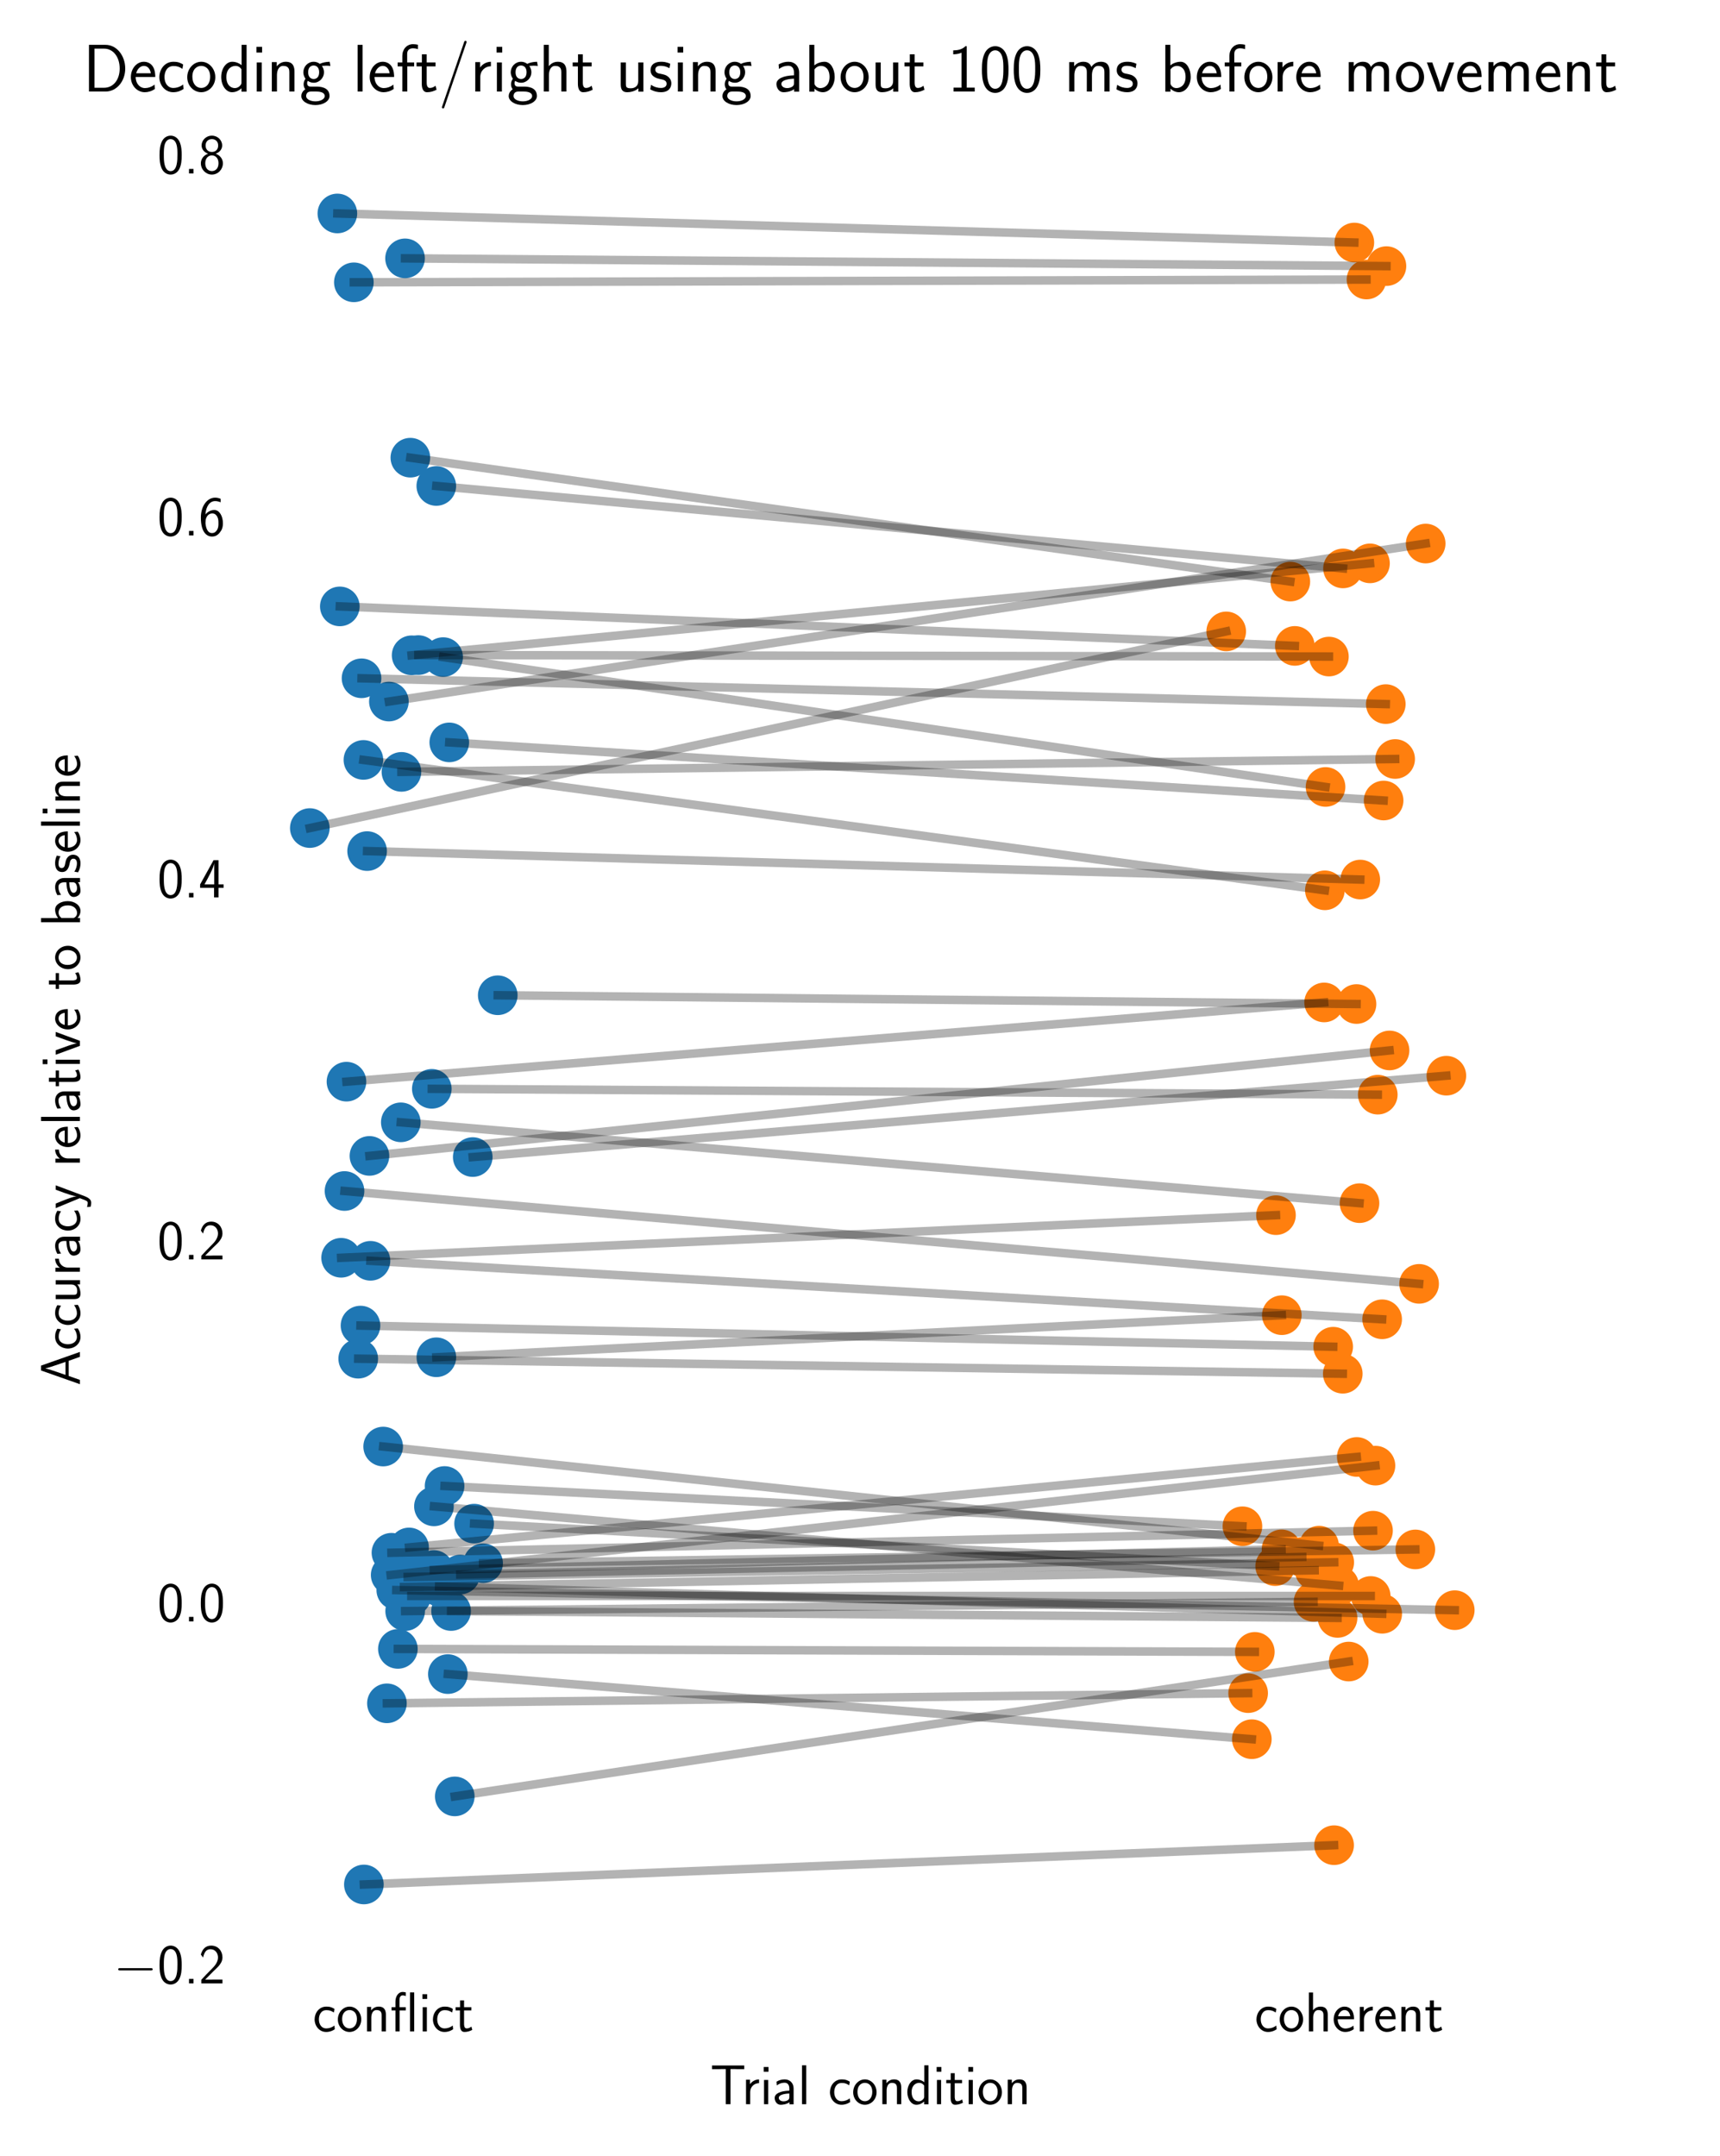<?xml version="1.0" encoding="utf-8" standalone="no"?>
<!DOCTYPE svg PUBLIC "-//W3C//DTD SVG 1.1//EN"
  "http://www.w3.org/Graphics/SVG/1.1/DTD/svg11.dtd">
<!-- Created with matplotlib (https://matplotlib.org/) -->
<svg height="380.738pt" version="1.1" viewBox="0 0 303.819 380.738" width="303.819pt" xmlns="http://www.w3.org/2000/svg" xmlns:xlink="http://www.w3.org/1999/xlink">
 <defs>
  <style type="text/css">
*{stroke-linecap:butt;stroke-linejoin:round;}
  </style>
 </defs>
 <g id="figure_1">
  <g id="patch_1">
   <path d="M 0 380.738 
L 303.819 380.738 
L 303.819 0 
L 0 0 
z
" style="fill:#ffffff;"/>
  </g>
  <g id="axes_1">
   <g id="patch_2">
    <path d="M 44.034 348.326 
L 267.234 348.326 
L 267.234 22.166 
L 44.034 22.166 
z
" style="fill:#ffffff;"/>
   </g>
   <g id="PathCollection_1">
    <defs>
     <path d="M 0 3 
C 0.796 3 1.559 2.684 2.121 2.121 
C 2.684 1.559 3 0.796 3 0 
C 3 -0.796 2.684 -1.559 2.121 -2.121 
C 1.559 -2.684 0.796 -3 0 -3 
C -0.796 -3 -1.559 -2.684 -2.121 -2.121 
C -2.684 -1.559 -3 -0.796 -3 0 
C -3 0.796 -2.684 1.559 -2.121 2.121 
C -1.559 2.684 -0.796 3 0 3 
z
" id="mf25e3e312d" style="stroke:#1f77b4;"/>
    </defs>
    <g clip-path="url(#pfc9d82caba)">
     <use style="fill:#1f77b4;stroke:#1f77b4;" x="61.2" xlink:href="#mf25e3e312d" y="191.021"/>
     <use style="fill:#1f77b4;stroke:#1f77b4;" x="68.694" xlink:href="#mf25e3e312d" y="123.893"/>
     <use style="fill:#1f77b4;stroke:#1f77b4;" x="85.336" xlink:href="#mf25e3e312d" y="276.069"/>
     <use style="fill:#1f77b4;stroke:#1f77b4;" x="54.725" xlink:href="#mf25e3e312d" y="146.237"/>
     <use style="fill:#1f77b4;stroke:#1f77b4;" x="69.144" xlink:href="#mf25e3e312d" y="274.213"/>
     <use style="fill:#1f77b4;stroke:#1f77b4;" x="67.682" xlink:href="#mf25e3e312d" y="255.459"/>
     <use style="fill:#1f77b4;stroke:#1f77b4;" x="77.076" xlink:href="#mf25e3e312d" y="239.693"/>
     <use style="fill:#1f77b4;stroke:#1f77b4;" x="69.999" xlink:href="#mf25e3e312d" y="280.805"/>
     <use style="fill:#1f77b4;stroke:#1f77b4;" x="64.275" xlink:href="#mf25e3e312d" y="332.795"/>
     <use style="fill:#1f77b4;stroke:#1f77b4;" x="59.592" xlink:href="#mf25e3e312d" y="37.697"/>
     <use style="fill:#1f77b4;stroke:#1f77b4;" x="72.485" xlink:href="#mf25e3e312d" y="80.826"/>
     <use style="fill:#1f77b4;stroke:#1f77b4;" x="71.547" xlink:href="#mf25e3e312d" y="45.624"/>
     <use style="fill:#1f77b4;stroke:#1f77b4;" x="60.854" xlink:href="#mf25e3e312d" y="210.331"/>
     <use style="fill:#1f77b4;stroke:#1f77b4;" x="65.44" xlink:href="#mf25e3e312d" y="222.658"/>
     <use style="fill:#1f77b4;stroke:#1f77b4;" x="62.505" xlink:href="#mf25e3e312d" y="49.856"/>
     <use style="fill:#1f77b4;stroke:#1f77b4;" x="71.362" xlink:href="#mf25e3e312d" y="280.263"/>
     <use style="fill:#1f77b4;stroke:#1f77b4;" x="76.628" xlink:href="#mf25e3e312d" y="277.257"/>
     <use style="fill:#1f77b4;stroke:#1f77b4;" x="64.194" xlink:href="#mf25e3e312d" y="134.201"/>
     <use style="fill:#1f77b4;stroke:#1f77b4;" x="87.922" xlink:href="#mf25e3e312d" y="175.762"/>
     <use style="fill:#1f77b4;stroke:#1f77b4;" x="79.682" xlink:href="#mf25e3e312d" y="284.504"/>
     <use style="fill:#1f77b4;stroke:#1f77b4;" x="68.345" xlink:href="#mf25e3e312d" y="300.803"/>
     <use style="fill:#1f77b4;stroke:#1f77b4;" x="83.745" xlink:href="#mf25e3e312d" y="269.073"/>
     <use style="fill:#1f77b4;stroke:#1f77b4;" x="65.259" xlink:href="#mf25e3e312d" y="204.131"/>
     <use style="fill:#1f77b4;stroke:#1f77b4;" x="60.255" xlink:href="#mf25e3e312d" y="222.122"/>
     <use style="fill:#1f77b4;stroke:#1f77b4;" x="81.296" xlink:href="#mf25e3e312d" y="278.061"/>
     <use style="fill:#1f77b4;stroke:#1f77b4;" x="72.014" xlink:href="#mf25e3e312d" y="278.491"/>
     <use style="fill:#1f77b4;stroke:#1f77b4;" x="78.273" xlink:href="#mf25e3e312d" y="116.042"/>
     <use style="fill:#1f77b4;stroke:#1f77b4;" x="72.255" xlink:href="#mf25e3e312d" y="273.275"/>
     <use style="fill:#1f77b4;stroke:#1f77b4;" x="72.659" xlink:href="#mf25e3e312d" y="281.847"/>
     <use style="fill:#1f77b4;stroke:#1f77b4;" x="63.677" xlink:href="#mf25e3e312d" y="234.093"/>
     <use style="fill:#1f77b4;stroke:#1f77b4;" x="70.797" xlink:href="#mf25e3e312d" y="198.2"/>
     <use style="fill:#1f77b4;stroke:#1f77b4;" x="71.567" xlink:href="#mf25e3e312d" y="284.517"/>
     <use style="fill:#1f77b4;stroke:#1f77b4;" x="69.008" xlink:href="#mf25e3e312d" y="278.138"/>
     <use style="fill:#1f77b4;stroke:#1f77b4;" x="70.91" xlink:href="#mf25e3e312d" y="136.311"/>
     <use style="fill:#1f77b4;stroke:#1f77b4;" x="79.36" xlink:href="#mf25e3e312d" y="131.105"/>
     <use style="fill:#1f77b4;stroke:#1f77b4;" x="63.276" xlink:href="#mf25e3e312d" y="239.945"/>
     <use style="fill:#1f77b4;stroke:#1f77b4;" x="64.847" xlink:href="#mf25e3e312d" y="150.301"/>
     <use style="fill:#1f77b4;stroke:#1f77b4;" x="70.282" xlink:href="#mf25e3e312d" y="291.196"/>
     <use style="fill:#1f77b4;stroke:#1f77b4;" x="76.276" xlink:href="#mf25e3e312d" y="192.285"/>
     <use style="fill:#1f77b4;stroke:#1f77b4;" x="83.506" xlink:href="#mf25e3e312d" y="204.336"/>
     <use style="fill:#1f77b4;stroke:#1f77b4;" x="77.564" xlink:href="#mf25e3e312d" y="280.19"/>
     <use style="fill:#1f77b4;stroke:#1f77b4;" x="72.709" xlink:href="#mf25e3e312d" y="115.722"/>
     <use style="fill:#1f77b4;stroke:#1f77b4;" x="60.026" xlink:href="#mf25e3e312d" y="107.09"/>
     <use style="fill:#1f77b4;stroke:#1f77b4;" x="79.109" xlink:href="#mf25e3e312d" y="295.642"/>
     <use style="fill:#1f77b4;stroke:#1f77b4;" x="73.899" xlink:href="#mf25e3e312d" y="115.685"/>
     <use style="fill:#1f77b4;stroke:#1f77b4;" x="77.068" xlink:href="#mf25e3e312d" y="85.822"/>
     <use style="fill:#1f77b4;stroke:#1f77b4;" x="80.331" xlink:href="#mf25e3e312d" y="317.242"/>
     <use style="fill:#1f77b4;stroke:#1f77b4;" x="78.53" xlink:href="#mf25e3e312d" y="262.427"/>
     <use style="fill:#1f77b4;stroke:#1f77b4;" x="76.652" xlink:href="#mf25e3e312d" y="266.022"/>
     <use style="fill:#1f77b4;stroke:#1f77b4;" x="63.862" xlink:href="#mf25e3e312d" y="119.786"/>
    </g>
   </g>
   <g id="PathCollection_2">
    <defs>
     <path d="M 0 3 
C 0.796 3 1.559 2.684 2.121 2.121 
C 2.684 1.559 3 0.796 3 0 
C 3 -0.796 2.684 -1.559 2.121 -2.121 
C 1.559 -2.684 0.796 -3 0 -3 
C -0.796 -3 -1.559 -2.684 -2.121 -2.121 
C -2.684 -1.559 -3 -0.796 -3 0 
C -3 0.796 -2.684 1.559 -2.121 2.121 
C -1.559 2.684 -0.796 3 0 3 
z
" id="m500f309107" style="stroke:#ff7f0e;"/>
    </defs>
    <g clip-path="url(#pfc9d82caba)">
     <use style="fill:#ff7f0e;stroke:#ff7f0e;" x="233.893" xlink:href="#m500f309107" y="177.03"/>
     <use style="fill:#ff7f0e;stroke:#ff7f0e;" x="251.831" xlink:href="#m500f309107" y="95.991"/>
     <use style="fill:#ff7f0e;stroke:#ff7f0e;" x="250.004" xlink:href="#m500f309107" y="273.626"/>
     <use style="fill:#ff7f0e;stroke:#ff7f0e;" x="216.597" xlink:href="#m500f309107" y="111.504"/>
     <use style="fill:#ff7f0e;stroke:#ff7f0e;" x="242.529" xlink:href="#m500f309107" y="270.316"/>
     <use style="fill:#ff7f0e;stroke:#ff7f0e;" x="233.001" xlink:href="#m500f309107" y="272.957"/>
     <use style="fill:#ff7f0e;stroke:#ff7f0e;" x="226.419" xlink:href="#m500f309107" y="232.261"/>
     <use style="fill:#ff7f0e;stroke:#ff7f0e;" x="256.967" xlink:href="#m500f309107" y="284.355"/>
     <use style="fill:#ff7f0e;stroke:#ff7f0e;" x="235.652" xlink:href="#m500f309107" y="325.859"/>
     <use style="fill:#ff7f0e;stroke:#ff7f0e;" x="239.23" xlink:href="#m500f309107" y="42.832"/>
     <use style="fill:#ff7f0e;stroke:#ff7f0e;" x="227.922" xlink:href="#m500f309107" y="102.707"/>
     <use style="fill:#ff7f0e;stroke:#ff7f0e;" x="244.9" xlink:href="#m500f309107" y="46.996"/>
     <use style="fill:#ff7f0e;stroke:#ff7f0e;" x="250.669" xlink:href="#m500f309107" y="226.725"/>
     <use style="fill:#ff7f0e;stroke:#ff7f0e;" x="244.141" xlink:href="#m500f309107" y="232.983"/>
     <use style="fill:#ff7f0e;stroke:#ff7f0e;" x="241.373" xlink:href="#m500f309107" y="49.365"/>
     <use style="fill:#ff7f0e;stroke:#ff7f0e;" x="232.214" xlink:href="#m500f309107" y="277.312"/>
     <use style="fill:#ff7f0e;stroke:#ff7f0e;" x="226.369" xlink:href="#m500f309107" y="273.611"/>
     <use style="fill:#ff7f0e;stroke:#ff7f0e;" x="234.024" xlink:href="#m500f309107" y="157.227"/>
     <use style="fill:#ff7f0e;stroke:#ff7f0e;" x="239.613" xlink:href="#m500f309107" y="177.31"/>
     <use style="fill:#ff7f0e;stroke:#ff7f0e;" x="236.264" xlink:href="#m500f309107" y="285.722"/>
     <use style="fill:#ff7f0e;stroke:#ff7f0e;" x="220.47" xlink:href="#m500f309107" y="299.005"/>
     <use style="fill:#ff7f0e;stroke:#ff7f0e;" x="225.248" xlink:href="#m500f309107" y="276.578"/>
     <use style="fill:#ff7f0e;stroke:#ff7f0e;" x="245.45" xlink:href="#m500f309107" y="185.509"/>
     <use style="fill:#ff7f0e;stroke:#ff7f0e;" x="225.387" xlink:href="#m500f309107" y="214.597"/>
     <use style="fill:#ff7f0e;stroke:#ff7f0e;" x="230.027" xlink:href="#m500f309107" y="274.96"/>
     <use style="fill:#ff7f0e;stroke:#ff7f0e;" x="235.677" xlink:href="#m500f309107" y="275.9"/>
     <use style="fill:#ff7f0e;stroke:#ff7f0e;" x="234.142" xlink:href="#m500f309107" y="138.975"/>
     <use style="fill:#ff7f0e;stroke:#ff7f0e;" x="239.659" xlink:href="#m500f309107" y="257.297"/>
     <use style="fill:#ff7f0e;stroke:#ff7f0e;" x="242.119" xlink:href="#m500f309107" y="281.848"/>
     <use style="fill:#ff7f0e;stroke:#ff7f0e;" x="235.495" xlink:href="#m500f309107" y="237.829"/>
     <use style="fill:#ff7f0e;stroke:#ff7f0e;" x="240.143" xlink:href="#m500f309107" y="212.477"/>
     <use style="fill:#ff7f0e;stroke:#ff7f0e;" x="232.024" xlink:href="#m500f309107" y="282.878"/>
     <use style="fill:#ff7f0e;stroke:#ff7f0e;" x="242.96" xlink:href="#m500f309107" y="258.829"/>
     <use style="fill:#ff7f0e;stroke:#ff7f0e;" x="246.438" xlink:href="#m500f309107" y="134.038"/>
     <use style="fill:#ff7f0e;stroke:#ff7f0e;" x="244.401" xlink:href="#m500f309107" y="141.372"/>
     <use style="fill:#ff7f0e;stroke:#ff7f0e;" x="237.187" xlink:href="#m500f309107" y="242.6"/>
     <use style="fill:#ff7f0e;stroke:#ff7f0e;" x="240.279" xlink:href="#m500f309107" y="155.328"/>
     <use style="fill:#ff7f0e;stroke:#ff7f0e;" x="221.651" xlink:href="#m500f309107" y="291.717"/>
     <use style="fill:#ff7f0e;stroke:#ff7f0e;" x="243.369" xlink:href="#m500f309107" y="193.316"/>
     <use style="fill:#ff7f0e;stroke:#ff7f0e;" x="255.484" xlink:href="#m500f309107" y="189.966"/>
     <use style="fill:#ff7f0e;stroke:#ff7f0e;" x="244.153" xlink:href="#m500f309107" y="284.99"/>
     <use style="fill:#ff7f0e;stroke:#ff7f0e;" x="241.996" xlink:href="#m500f309107" y="99.488"/>
     <use style="fill:#ff7f0e;stroke:#ff7f0e;" x="228.717" xlink:href="#m500f309107" y="114.065"/>
     <use style="fill:#ff7f0e;stroke:#ff7f0e;" x="221.122" xlink:href="#m500f309107" y="307.141"/>
     <use style="fill:#ff7f0e;stroke:#ff7f0e;" x="234.738" xlink:href="#m500f309107" y="115.947"/>
     <use style="fill:#ff7f0e;stroke:#ff7f0e;" x="237.227" xlink:href="#m500f309107" y="100.381"/>
     <use style="fill:#ff7f0e;stroke:#ff7f0e;" x="238.236" xlink:href="#m500f309107" y="293.427"/>
     <use style="fill:#ff7f0e;stroke:#ff7f0e;" x="219.462" xlink:href="#m500f309107" y="269.536"/>
     <use style="fill:#ff7f0e;stroke:#ff7f0e;" x="236.537" xlink:href="#m500f309107" y="280.016"/>
     <use style="fill:#ff7f0e;stroke:#ff7f0e;" x="244.785" xlink:href="#m500f309107" y="124.344"/>
    </g>
   </g>
   <g id="matplotlib.axis_1">
    <g id="xtick_1">
     <g id="line2d_1"/>
     <g id="text_1">
      <!-- conflict -->
      <defs>
       <path d="M 38.5 39.688 
C 38.5 40.391 33.906 42.391 32.703 42.797 
C 29.406 44 25.203 44 24.094 44 
C 11.094 44 3.297 32.688 3.297 21.297 
C 3.297 9.297 12 -1 23.703 -1 
C 30.406 -1 35.203 1.188 39.094 3.797 
L 38.5 10.391 
C 34.203 7.094 29.203 5.297 23.797 5.297 
C 16 5.297 10.906 12.094 10.906 21.391 
C 10.906 28.594 14.203 37.688 24.203 37.688 
C 29.703 37.688 32.797 36.594 37.406 33.484 
z
" id="CMSS17-99"/>
       <path d="M 44.203 21.188 
C 44.203 33.984 34.703 44 23.5 44 
C 12 44 2.703 33.688 2.703 21.188 
C 2.703 8.5 12.297 -1 23.406 -1 
C 34.797 -1 44.203 8.797 44.203 21.188 
z
M 23.5 5.297 
C 16.406 5.297 10.297 11.094 10.297 21.984 
C 10.297 33.594 17.406 37.891 23.406 37.891 
C 29.906 37.891 36.594 33.188 36.594 21.984 
C 36.594 10.688 30.094 5.297 23.5 5.297 
z
" id="CMSS17-111"/>
       <path d="M 40.906 29.344 
C 40.906 35.672 39.406 44 28.094 44 
C 21.703 44 17.5 40.688 14.703 37.281 
L 14.703 43.484 
L 7.406 43.484 
L 7.406 0 
L 15 0 
L 15 24.312 
C 15 30.656 17.406 37.891 24.203 37.891 
C 33 37.891 33.297 31.953 33.297 28.531 
L 33.297 0 
L 40.906 0 
z
" id="CMSS17-110"/>
       <path d="M 16.797 37.188 
L 27.703 37.188 
L 27.703 43 
L 16.594 43 
L 16.594 55.969 
C 16.594 61.219 19 63.891 22.203 63.891 
C 24.906 63.891 27.406 62.797 27.703 62.609 
L 27.703 69.188 
C 26.906 69.391 24.594 70 22.203 70 
C 14.703 70 9.406 62.406 9.406 52.797 
L 9.406 43 
L 2.5 43 
L 2.5 37.188 
L 9.406 37.188 
L 9.406 0 
L 16.797 0 
z
M 42.703 69.188 
L 35.297 69.188 
L 35.297 0 
L 42.703 0 
z
" id="CMSS17-13"/>
       <path d="M 15.297 66 
L 6.906 66 
L 6.906 57.594 
L 15.297 57.594 
z
M 14.797 43 
L 7.406 43 
L 7.406 0 
L 14.797 0 
z
" id="CMSS17-105"/>
       <path d="M 16.703 37.188 
L 29.703 37.188 
L 29.703 43 
L 16.703 43 
L 16.703 55 
L 9.594 55 
L 9.594 43 
L 1.703 43 
L 1.703 37.188 
L 9.406 37.188 
L 9.406 11.734 
C 9.406 6 10.703 -1 17.297 -1 
C 22.297 -1 26.906 0.391 31.297 2.688 
L 29.703 8.609 
C 27.297 6.5 24.406 5.297 21.297 5.297 
C 16.906 5.297 16.703 10.922 16.703 13.438 
z
" id="CMSS17-116"/>
      </defs>
      <g transform="translate(55.244 358.745)scale(0.1 -0.1)">
       <use transform="scale(0.996)" xlink:href="#CMSS17-99"/>
       <use transform="translate(41.639 0)scale(0.996)" xlink:href="#CMSS17-111"/>
       <use transform="translate(88.482 0)scale(0.996)" xlink:href="#CMSS17-110"/>
       <use transform="translate(136.687 0)scale(0.996)" xlink:href="#CMSS17-13"/>
       <use transform="translate(186.814 0)scale(0.996)" xlink:href="#CMSS17-105"/>
       <use transform="translate(208.995 0)scale(0.996)" xlink:href="#CMSS17-99"/>
       <use transform="translate(250.634 0)scale(0.996)" xlink:href="#CMSS17-116"/>
      </g>
     </g>
    </g>
    <g id="xtick_2">
     <g id="line2d_2"/>
     <g id="text_2">
      <!-- coherent -->
      <defs>
       <path d="M 40.906 29.344 
C 40.906 35.672 39.406 44 28.094 44 
C 21.797 44 17.703 40.891 14.797 37.484 
L 14.797 69 
L 7.406 69 
L 7.406 0 
L 15 0 
L 15 24.312 
C 15 30.656 17.406 37.891 24.203 37.891 
C 33 37.891 33.297 31.953 33.297 28.531 
L 33.297 0 
L 40.906 0 
z
" id="CMSS17-104"/>
       <path d="M 39.094 21.484 
C 39.094 24.797 38.906 31.266 35.703 36.672 
C 32.203 42.391 26.5 44 22.203 44 
C 11.797 44 3 34.125 3 21.297 
C 3 9.047 12.094 -1 23.594 -1 
C 28.094 -1 33.594 0.297 38.594 3.891 
C 38.594 4.297 38.406 6.469 38.297 6.578 
C 38.297 6.766 38 9.828 38 10.234 
C 33.203 6.375 27.703 5.094 23.703 5.094 
C 17.297 5.094 10.406 10.422 10.094 21.484 
z
M 10.906 27 
C 12.203 32.594 16.594 37.891 22.203 37.891 
C 23.703 37.891 30.703 37.688 32.5 27 
z
" id="CMSS17-101"/>
       <path d="M 14.906 21.391 
C 14.906 30.844 21.797 37.172 30.594 37.375 
L 30.594 44 
C 24.203 43.891 18.203 40.688 14.594 35.469 
L 14.594 43.484 
L 7.5 43.484 
L 7.5 0 
L 14.906 0 
z
" id="CMSS17-114"/>
      </defs>
      <g transform="translate(221.612 358.745)scale(0.1 -0.1)">
       <use transform="scale(0.996)" xlink:href="#CMSS17-99"/>
       <use transform="translate(41.639 0)scale(0.996)" xlink:href="#CMSS17-111"/>
       <use transform="translate(88.482 0)scale(0.996)" xlink:href="#CMSS17-104"/>
       <use transform="translate(136.687 0)scale(0.996)" xlink:href="#CMSS17-101"/>
       <use transform="translate(178.326 0)scale(0.996)" xlink:href="#CMSS17-114"/>
       <use transform="translate(210.236 0)scale(0.996)" xlink:href="#CMSS17-101"/>
       <use transform="translate(251.875 0)scale(0.996)" xlink:href="#CMSS17-110"/>
       <use transform="translate(300.08 0)scale(0.996)" xlink:href="#CMSS17-116"/>
      </g>
     </g>
    </g>
    <g id="text_3">
     <!-- Trial condition -->
     <defs>
      <path d="M 36.203 62.297 
L 44.5 62.297 
C 45.703 62.297 46.906 62.188 48.094 62.188 
L 60.594 62.188 
L 60.594 68.688 
L 3.406 68.688 
L 3.406 62.188 
L 15.906 62.188 
C 17.094 62.188 18.297 62.297 19.5 62.297 
L 27.797 62.297 
L 27.797 0 
L 36.203 0 
z
" id="CMSS17-84"/>
      <path d="M 37.594 27.953 
C 37.594 37.484 30.906 44 21.906 44 
C 17.5 44 12.703 43.188 7.203 39.984 
L 7.797 33.328 
C 10.297 35.156 14.594 38.094 21.797 38.094 
C 26.906 38.094 30 34.141 30 27.844 
L 30 24 
C 14 23.5 4 18.891 4 11.109 
C 4 7.062 6.5 -1 14.797 -1 
C 16.297 -1 24.406 -0.812 30.203 3.5 
L 30.203 -0.203 
L 37.594 -0.203 
z
M 30 12.875 
C 30 11.109 30 8.734 27 6.969 
C 24.406 5.297 21.094 5.094 19.703 5.094 
C 14.703 5.094 11.297 7.859 11.297 11.297 
C 11.297 18.203 26.906 18.891 30 19 
z
" id="CMSS17-97"/>
      <path d="M 14.797 69 
L 7.406 69 
L 7.406 0 
L 14.797 0 
z
" id="CMSS17-108"/>
      <path d="M 40.797 69 
L 33.406 69 
L 33.406 38.984 
C 30.297 41.594 25.203 44 19.594 44 
C 10.5 44 3.297 34.047 3.297 21.484 
C 3.297 8.938 10.406 -1 19.297 -1 
C 26.203 -1 30.797 2.688 33.203 4.797 
L 33.203 -0.203 
L 40.797 -0.203 
z
M 33.203 13.297 
C 33.203 11.875 33.203 10.359 30.094 7.625 
C 28.094 5.906 25.703 5.094 23.406 5.094 
C 18 5.094 10.906 9.141 10.906 21.391 
C 10.906 34.141 18.906 37.891 24.406 37.891 
C 28.094 37.891 31.094 36.062 33.203 33.031 
z
" id="CMSS17-100"/>
     </defs>
     <g transform="translate(125.428 371.601)scale(0.1 -0.1)">
      <use transform="scale(0.996)" xlink:href="#CMSS17-84"/>
      <use transform="translate(56.012 0)scale(0.996)" xlink:href="#CMSS17-114"/>
      <use transform="translate(87.922 0)scale(0.996)" xlink:href="#CMSS17-105"/>
      <use transform="translate(110.103 0)scale(0.996)" xlink:href="#CMSS17-97"/>
      <use transform="translate(155.025 0)scale(0.996)" xlink:href="#CMSS17-108"/>
      <use transform="translate(208.434 0)scale(0.996)" xlink:href="#CMSS17-99"/>
      <use transform="translate(250.073 0)scale(0.996)" xlink:href="#CMSS17-111"/>
      <use transform="translate(296.917 0)scale(0.996)" xlink:href="#CMSS17-110"/>
      <use transform="translate(345.122 0)scale(0.996)" xlink:href="#CMSS17-100"/>
      <use transform="translate(393.327 0)scale(0.996)" xlink:href="#CMSS17-105"/>
      <use transform="translate(415.508 0)scale(0.996)" xlink:href="#CMSS17-116"/>
      <use transform="translate(449.339 0)scale(0.996)" xlink:href="#CMSS17-105"/>
      <use transform="translate(471.52 0)scale(0.996)" xlink:href="#CMSS17-111"/>
      <use transform="translate(518.363 0)scale(0.996)" xlink:href="#CMSS17-110"/>
     </g>
    </g>
   </g>
   <g id="matplotlib.axis_2">
    <g id="ytick_1">
     <g id="line2d_3"/>
     <g id="text_4">
      <!-- $-0.2$ -->
      <defs>
       <path d="M 65.906 23 
C 67.594 23 69.406 23 69.406 25 
C 69.406 27 67.594 27 65.906 27 
L 11.797 27 
C 10.094 27 8.297 27 8.297 25 
C 8.297 23 10.094 23 11.797 23 
z
" id="CMSY10-0"/>
       <path d="M 43.094 32.391 
C 43.094 38.109 43 48.75 38.906 56.984 
C 34.797 64.891 28.203 67 23.5 67 
C 16.703 67 10.906 62.984 7.906 56.578 
C 4.703 49.859 3.797 42.938 3.797 32.391 
C 3.797 25.172 4.094 16.344 7.703 8.609 
C 11.797 0.094 18.703 -2 23.406 -2 
C 29.594 -2 35.594 1.297 39 8.203 
C 42.5 15.438 43.094 23.359 43.094 32.391 
z
M 23.406 4.094 
C 15.797 4.094 13.5 12.828 12.797 15.734 
C 11.594 20.75 11.406 25.562 11.406 33.5 
C 11.406 39.719 11.406 46.75 13.297 52.266 
C 15.594 58.688 19.594 60.891 23.406 60.891 
C 30.797 60.891 33.203 53.469 34 50.859 
C 35.5 45.547 35.5 39.312 35.5 33.5 
C 35.5 24.156 35.5 4.094 23.406 4.094 
z
" id="CMSS17-48"/>
       <path d="M 17 8 
L 9 8 
L 9 0 
L 17 0 
z
" id="CMSS17-46"/>
       <path d="M 25.797 21.141 
C 28.594 24.031 32.797 27.516 35.703 31 
C 38.5 34.391 42.203 39.172 42.203 46.141 
C 42.203 57.109 34.797 67 22.203 67 
C 12.297 67 6.594 60.797 3.906 51.125 
L 7.797 45.75 
C 10 54.812 13.094 60.594 20.906 60.594 
C 29.5 60.594 34.297 53.609 34.297 45.938 
C 34.297 36.781 27.297 29.703 22 24.422 
C 16.094 18.547 10.297 12.578 4.703 6.391 
L 4.703 0 
L 42.203 0 
L 42.203 6.797 
L 25.203 6.797 
C 24 6.797 22.797 6.688 21.594 6.688 
L 11.594 6.688 
L 11.594 6.797 
z
" id="CMSS17-50"/>
      </defs>
      <g transform="translate(20.056 350.264)scale(0.1 -0.1)">
       <use transform="scale(0.996)" xlink:href="#CMSY10-0"/>
       <use transform="translate(77.487 0)scale(0.996)" xlink:href="#CMSS17-48"/>
       <use transform="translate(124.331 0)scale(0.996)" xlink:href="#CMSS17-46"/>
       <use transform="translate(150.355 0)scale(0.996)" xlink:href="#CMSS17-50"/>
      </g>
     </g>
    </g>
    <g id="ytick_2">
     <g id="line2d_4"/>
     <g id="text_5">
      <!-- $0.0$ -->
      <g transform="translate(27.804 286.337)scale(0.1 -0.1)">
       <use transform="scale(0.996)" xlink:href="#CMSS17-48"/>
       <use transform="translate(46.844 0)scale(0.996)" xlink:href="#CMSS17-46"/>
       <use transform="translate(72.868 0)scale(0.996)" xlink:href="#CMSS17-48"/>
      </g>
     </g>
    </g>
    <g id="ytick_3">
     <g id="line2d_5"/>
     <g id="text_6">
      <!-- $0.2$ -->
      <g transform="translate(27.804 222.411)scale(0.1 -0.1)">
       <use transform="scale(0.996)" xlink:href="#CMSS17-48"/>
       <use transform="translate(46.844 0)scale(0.996)" xlink:href="#CMSS17-46"/>
       <use transform="translate(72.868 0)scale(0.996)" xlink:href="#CMSS17-50"/>
      </g>
     </g>
    </g>
    <g id="ytick_4">
     <g id="line2d_6"/>
     <g id="text_7">
      <!-- $0.4$ -->
      <defs>
       <path d="M 35.203 17 
L 44.297 17 
L 44.297 23.094 
L 35.203 23.094 
L 35.203 66 
L 26.406 66 
L 2.594 23.094 
L 2.594 17 
L 27.297 17 
L 27.297 0 
L 35.203 0 
z
M 10.297 23.094 
C 16.094 33.422 27.594 54.281 27.594 61.359 
L 27.594 23.094 
z
" id="CMSS17-52"/>
      </defs>
      <g transform="translate(27.804 158.484)scale(0.1 -0.1)">
       <use transform="scale(0.996)" xlink:href="#CMSS17-48"/>
       <use transform="translate(46.844 0)scale(0.996)" xlink:href="#CMSS17-46"/>
       <use transform="translate(72.868 0)scale(0.996)" xlink:href="#CMSS17-52"/>
      </g>
     </g>
    </g>
    <g id="ytick_5">
     <g id="line2d_7"/>
     <g id="text_8">
      <!-- $0.6$ -->
      <defs>
       <path d="M 39 64.984 
C 34.797 66.688 31.797 67 29 67 
C 16 67 3.906 53.25 3.906 31.609 
C 3.906 4.188 15.406 -2 23.594 -2 
C 28.094 -2 32.594 -0.609 36.906 4.391 
C 41.297 9.672 43 14.062 43 21.75 
C 43 34.109 36.906 45.094 27.797 45.094 
C 21.203 45.094 15.5 41.594 12 37.203 
C 13 51.406 19.594 60.891 29.094 60.891 
C 31.703 60.891 35.094 60.484 39 58.75 
z
M 12.094 21.438 
C 12.094 22.234 12.094 22.734 12.203 24.234 
C 12.203 32.016 16.703 39 24 39 
C 28.703 39 31.094 36.5 32.906 33.406 
C 35 29.516 35.094 25.828 35.094 21.75 
C 35.094 17.859 35.094 13.969 32.797 9.969 
C 30.906 6.891 28.406 4.188 23.594 4.188 
C 14.094 4.188 12.5 17.453 12.094 21.438 
z
" id="CMSS17-54"/>
      </defs>
      <g transform="translate(27.804 94.557)scale(0.1 -0.1)">
       <use transform="scale(0.996)" xlink:href="#CMSS17-48"/>
       <use transform="translate(46.844 0)scale(0.996)" xlink:href="#CMSS17-46"/>
       <use transform="translate(72.868 0)scale(0.996)" xlink:href="#CMSS17-54"/>
      </g>
     </g>
    </g>
    <g id="ytick_6">
     <g id="line2d_8"/>
     <g id="text_9">
      <!-- $0.8$ -->
      <defs>
       <path d="M 30.203 35.094 
C 37.797 37.594 41.703 43.641 41.703 49.594 
C 41.703 58.969 33.703 67 23.5 67 
C 12.906 67 5.203 58.672 5.203 49.594 
C 5.203 43.734 9 37.688 16.703 35.094 
C 6.906 31.297 3.906 23.688 3.906 18 
C 3.906 7 12.797 -2 23.406 -2 
C 34.406 -2 43 7.188 43 18 
C 43 24.594 39.094 31.594 30.203 35.094 
z
M 23.5 38.094 
C 16.797 38.094 12.297 42.625 12.297 49.484 
C 12.297 56.453 16.797 60.891 23.5 60.891 
C 29.703 60.891 34.594 56.859 34.594 49.484 
C 34.594 42.234 29.797 38.094 23.5 38.094 
z
M 23.5 4.188 
C 17.797 4.188 11.703 8.094 11.703 18.094 
C 11.703 28.391 18.5 32 23.406 32 
C 28.797 32 35.203 28.188 35.203 18.094 
C 35.203 7.688 28.594 4.188 23.5 4.188 
z
" id="CMSS17-56"/>
      </defs>
      <g transform="translate(27.804 30.631)scale(0.1 -0.1)">
       <use transform="scale(0.996)" xlink:href="#CMSS17-48"/>
       <use transform="translate(46.844 0)scale(0.996)" xlink:href="#CMSS17-46"/>
       <use transform="translate(72.868 0)scale(0.996)" xlink:href="#CMSS17-56"/>
      </g>
     </g>
    </g>
    <g id="text_10">
     <!-- Accuracy relative to baseline -->
     <defs>
      <path d="M 35.5 69 
L 26.906 69 
L 2.594 0 
L 10.203 0 
L 17.203 20 
L 44 20 
L 51.094 0 
L 59.797 0 
z
M 42.094 25.594 
L 19.094 25.594 
C 23.906 39.531 29.906 56.844 30.594 61.312 
L 30.703 61.312 
C 31.406 57.234 33.406 51.266 35.094 46.188 
z
" id="CMSS17-65"/>
      <path d="M 40.906 43 
L 33.297 43 
L 33.297 15.25 
C 33.297 7.812 27.906 4.797 22.203 4.797 
C 15.594 4.797 15 7 15 11.125 
L 15 43 
L 7.406 43 
L 7.406 10.625 
C 7.406 2.797 10.094 -1 17 -1 
C 20.406 -1 28.094 -0.203 33.5 4.797 
L 33.5 -0.203 
L 40.906 -0.203 
z
" id="CMSS17-117"/>
      <path d="M 41.797 43 
L 34 43 
C 25.5 20.203 22.594 10.953 22.406 5.984 
L 22.297 5.984 
C 22 10.859 17.594 22.797 14.094 31.344 
L 9.406 43 
L 1.297 43 
L 19 0.219 
C 17.906 -2.766 16.297 -7.25 15.797 -8.234 
C 13.594 -13.812 12.094 -13.812 10.5 -13.812 
C 10.094 -13.812 6.906 -13.703 3.297 -12.609 
L 3.906 -19.203 
C 6.406 -19.703 8.906 -20 10.703 -20 
C 13.203 -20 18.203 -20 22.797 -7.734 
z
" id="CMSS17-121"/>
      <path d="M 41.797 43 
L 34 43 
L 27.297 24.297 
C 25.203 18.188 22.203 9.797 21.703 5.5 
L 21.594 5.5 
C 21.406 7.297 20.594 9.891 20.094 11.688 
C 19.5 13.891 18.703 16.5 18.094 18.297 
L 9.297 43 
L 1.297 43 
L 17.094 0 
L 26 0 
z
" id="CMSS17-118"/>
      <path d="M 14.906 69 
L 7.5 69 
L 7.5 -0.203 
L 15.094 -0.203 
L 15.094 4.297 
C 18.906 0.594 23.5 -1 27.594 -1 
C 37.203 -1 45 8.734 45 21.594 
C 45 33.328 39 44 30.094 44 
C 23.797 44 18.203 41.391 14.906 38.688 
z
M 15.094 32.734 
C 17.297 35.562 20.406 37.891 24.797 37.891 
C 30.703 37.891 37.406 33.531 37.406 21.594 
C 37.406 8.844 29.406 5.094 23.906 5.094 
C 21.906 5.094 19.797 5.594 17.797 7.312 
C 15.094 9.75 15.094 11.266 15.094 12.688 
z
" id="CMSS17-98"/>
      <path d="M 32.203 40.984 
C 26.297 43.797 21.703 44 18.703 44 
C 11.594 44 3.094 41.484 3.094 31.391 
C 3.094 21.297 14.094 19.094 17.094 18.484 
C 21.703 17.594 26.797 16.594 26.797 11.594 
C 26.797 5.297 19.594 5.297 18.297 5.297 
C 14.297 5.297 8.797 6.391 3.797 9.984 
L 2.594 3.297 
C 8.297 0 13.797 -1 18.406 -1 
C 30.703 -1 33.797 6.5 33.797 12.188 
C 33.797 17.094 31 20.391 29.094 21.891 
C 25.797 24.484 24.594 24.797 16.406 26.484 
C 15 26.688 10.094 27.797 10.094 32.297 
C 10.094 37.984 16.406 37.984 17.797 37.984 
C 24.297 37.984 28.297 35.984 31 34.484 
z
" id="CMSS17-115"/>
     </defs>
     <g transform="translate(14.118 244.704)rotate(-90)scale(0.1 -0.1)">
      <use transform="scale(0.996)" xlink:href="#CMSS17-65"/>
      <use transform="translate(62.218 0)scale(0.996)" xlink:href="#CMSS17-99"/>
      <use transform="translate(103.857 0)scale(0.996)" xlink:href="#CMSS17-99"/>
      <use transform="translate(145.495 0)scale(0.996)" xlink:href="#CMSS17-117"/>
      <use transform="translate(193.7 0)scale(0.996)" xlink:href="#CMSS17-114"/>
      <use transform="translate(225.61 0)scale(0.996)" xlink:href="#CMSS17-97"/>
      <use transform="translate(270.532 0)scale(0.996)" xlink:href="#CMSS17-99"/>
      <use transform="translate(312.171 0)scale(0.996)" xlink:href="#CMSS17-121"/>
      <use transform="translate(386.4 0)scale(0.996)" xlink:href="#CMSS17-114"/>
      <use transform="translate(418.31 0)scale(0.996)" xlink:href="#CMSS17-101"/>
      <use transform="translate(459.949 0)scale(0.996)" xlink:href="#CMSS17-108"/>
      <use transform="translate(482.13 0)scale(0.996)" xlink:href="#CMSS17-97"/>
      <use transform="translate(527.051 0)scale(0.996)" xlink:href="#CMSS17-116"/>
      <use transform="translate(560.883 0)scale(0.996)" xlink:href="#CMSS17-105"/>
      <use transform="translate(583.064 0)scale(0.996)" xlink:href="#CMSS17-118"/>
      <use transform="translate(626.064 0)scale(0.996)" xlink:href="#CMSS17-101"/>
      <use transform="translate(698.932 0)scale(0.996)" xlink:href="#CMSS17-116"/>
      <use transform="translate(732.763 0)scale(0.996)" xlink:href="#CMSS17-111"/>
      <use transform="translate(810.836 0)scale(0.996)" xlink:href="#CMSS17-98"/>
      <use transform="translate(859.041 0)scale(0.996)" xlink:href="#CMSS17-97"/>
      <use transform="translate(903.963 0)scale(0.996)" xlink:href="#CMSS17-115"/>
      <use transform="translate(939.877 0)scale(0.996)" xlink:href="#CMSS17-101"/>
      <use transform="translate(981.515 0)scale(0.996)" xlink:href="#CMSS17-108"/>
      <use transform="translate(1003.696 0)scale(0.996)" xlink:href="#CMSS17-105"/>
      <use transform="translate(1025.877 0)scale(0.996)" xlink:href="#CMSS17-110"/>
      <use transform="translate(1074.082 0)scale(0.996)" xlink:href="#CMSS17-101"/>
     </g>
    </g>
   </g>
   <g id="line2d_9">
    <path clip-path="url(#pfc9d82caba)" d="M 61.2 191.021 
L 233.893 177.03 
" style="fill:none;stroke:#000000;stroke-linecap:square;stroke-opacity:0.3;stroke-width:1.5;"/>
   </g>
   <g id="line2d_10">
    <path clip-path="url(#pfc9d82caba)" d="M 68.694 123.893 
L 251.831 95.991 
" style="fill:none;stroke:#000000;stroke-linecap:square;stroke-opacity:0.3;stroke-width:1.5;"/>
   </g>
   <g id="line2d_11">
    <path clip-path="url(#pfc9d82caba)" d="M 85.336 276.069 
L 250.004 273.626 
" style="fill:none;stroke:#000000;stroke-linecap:square;stroke-opacity:0.3;stroke-width:1.5;"/>
   </g>
   <g id="line2d_12">
    <path clip-path="url(#pfc9d82caba)" d="M 54.725 146.237 
L 216.597 111.504 
" style="fill:none;stroke:#000000;stroke-linecap:square;stroke-opacity:0.3;stroke-width:1.5;"/>
   </g>
   <g id="line2d_13">
    <path clip-path="url(#pfc9d82caba)" d="M 69.144 274.213 
L 242.529 270.316 
" style="fill:none;stroke:#000000;stroke-linecap:square;stroke-opacity:0.3;stroke-width:1.5;"/>
   </g>
   <g id="line2d_14">
    <path clip-path="url(#pfc9d82caba)" d="M 67.682 255.459 
L 233.001 272.957 
" style="fill:none;stroke:#000000;stroke-linecap:square;stroke-opacity:0.3;stroke-width:1.5;"/>
   </g>
   <g id="line2d_15">
    <path clip-path="url(#pfc9d82caba)" d="M 77.076 239.693 
L 226.419 232.261 
" style="fill:none;stroke:#000000;stroke-linecap:square;stroke-opacity:0.3;stroke-width:1.5;"/>
   </g>
   <g id="line2d_16">
    <path clip-path="url(#pfc9d82caba)" d="M 69.999 280.805 
L 256.967 284.355 
" style="fill:none;stroke:#000000;stroke-linecap:square;stroke-opacity:0.3;stroke-width:1.5;"/>
   </g>
   <g id="line2d_17">
    <path clip-path="url(#pfc9d82caba)" d="M 64.275 332.795 
L 235.652 325.859 
" style="fill:none;stroke:#000000;stroke-linecap:square;stroke-opacity:0.3;stroke-width:1.5;"/>
   </g>
   <g id="line2d_18">
    <path clip-path="url(#pfc9d82caba)" d="M 59.592 37.697 
L 239.23 42.832 
" style="fill:none;stroke:#000000;stroke-linecap:square;stroke-opacity:0.3;stroke-width:1.5;"/>
   </g>
   <g id="line2d_19">
    <path clip-path="url(#pfc9d82caba)" d="M 72.485 80.826 
L 227.922 102.707 
" style="fill:none;stroke:#000000;stroke-linecap:square;stroke-opacity:0.3;stroke-width:1.5;"/>
   </g>
   <g id="line2d_20">
    <path clip-path="url(#pfc9d82caba)" d="M 71.547 45.624 
L 244.9 46.996 
" style="fill:none;stroke:#000000;stroke-linecap:square;stroke-opacity:0.3;stroke-width:1.5;"/>
   </g>
   <g id="line2d_21">
    <path clip-path="url(#pfc9d82caba)" d="M 60.854 210.331 
L 250.669 226.725 
" style="fill:none;stroke:#000000;stroke-linecap:square;stroke-opacity:0.3;stroke-width:1.5;"/>
   </g>
   <g id="line2d_22">
    <path clip-path="url(#pfc9d82caba)" d="M 65.44 222.658 
L 244.141 232.983 
" style="fill:none;stroke:#000000;stroke-linecap:square;stroke-opacity:0.3;stroke-width:1.5;"/>
   </g>
   <g id="line2d_23">
    <path clip-path="url(#pfc9d82caba)" d="M 62.505 49.856 
L 241.373 49.365 
" style="fill:none;stroke:#000000;stroke-linecap:square;stroke-opacity:0.3;stroke-width:1.5;"/>
   </g>
   <g id="line2d_24">
    <path clip-path="url(#pfc9d82caba)" d="M 71.362 280.263 
L 232.214 277.312 
" style="fill:none;stroke:#000000;stroke-linecap:square;stroke-opacity:0.3;stroke-width:1.5;"/>
   </g>
   <g id="line2d_25">
    <path clip-path="url(#pfc9d82caba)" d="M 76.628 277.257 
L 226.369 273.611 
" style="fill:none;stroke:#000000;stroke-linecap:square;stroke-opacity:0.3;stroke-width:1.5;"/>
   </g>
   <g id="line2d_26">
    <path clip-path="url(#pfc9d82caba)" d="M 64.194 134.201 
L 234.024 157.227 
" style="fill:none;stroke:#000000;stroke-linecap:square;stroke-opacity:0.3;stroke-width:1.5;"/>
   </g>
   <g id="line2d_27">
    <path clip-path="url(#pfc9d82caba)" d="M 87.922 175.762 
L 239.613 177.31 
" style="fill:none;stroke:#000000;stroke-linecap:square;stroke-opacity:0.3;stroke-width:1.5;"/>
   </g>
   <g id="line2d_28">
    <path clip-path="url(#pfc9d82caba)" d="M 79.682 284.504 
L 236.264 285.722 
" style="fill:none;stroke:#000000;stroke-linecap:square;stroke-opacity:0.3;stroke-width:1.5;"/>
   </g>
   <g id="line2d_29">
    <path clip-path="url(#pfc9d82caba)" d="M 68.345 300.803 
L 220.47 299.005 
" style="fill:none;stroke:#000000;stroke-linecap:square;stroke-opacity:0.3;stroke-width:1.5;"/>
   </g>
   <g id="line2d_30">
    <path clip-path="url(#pfc9d82caba)" d="M 83.745 269.073 
L 225.248 276.578 
" style="fill:none;stroke:#000000;stroke-linecap:square;stroke-opacity:0.3;stroke-width:1.5;"/>
   </g>
   <g id="line2d_31">
    <path clip-path="url(#pfc9d82caba)" d="M 65.259 204.131 
L 245.45 185.509 
" style="fill:none;stroke:#000000;stroke-linecap:square;stroke-opacity:0.3;stroke-width:1.5;"/>
   </g>
   <g id="line2d_32">
    <path clip-path="url(#pfc9d82caba)" d="M 60.255 222.122 
L 225.387 214.597 
" style="fill:none;stroke:#000000;stroke-linecap:square;stroke-opacity:0.3;stroke-width:1.5;"/>
   </g>
   <g id="line2d_33">
    <path clip-path="url(#pfc9d82caba)" d="M 81.296 278.061 
L 230.027 274.96 
" style="fill:none;stroke:#000000;stroke-linecap:square;stroke-opacity:0.3;stroke-width:1.5;"/>
   </g>
   <g id="line2d_34">
    <path clip-path="url(#pfc9d82caba)" d="M 72.014 278.491 
L 235.677 275.9 
" style="fill:none;stroke:#000000;stroke-linecap:square;stroke-opacity:0.3;stroke-width:1.5;"/>
   </g>
   <g id="line2d_35">
    <path clip-path="url(#pfc9d82caba)" d="M 78.273 116.042 
L 234.142 138.975 
" style="fill:none;stroke:#000000;stroke-linecap:square;stroke-opacity:0.3;stroke-width:1.5;"/>
   </g>
   <g id="line2d_36">
    <path clip-path="url(#pfc9d82caba)" d="M 72.255 273.275 
L 239.659 257.297 
" style="fill:none;stroke:#000000;stroke-linecap:square;stroke-opacity:0.3;stroke-width:1.5;"/>
   </g>
   <g id="line2d_37">
    <path clip-path="url(#pfc9d82caba)" d="M 72.659 281.847 
L 242.119 281.848 
" style="fill:none;stroke:#000000;stroke-linecap:square;stroke-opacity:0.3;stroke-width:1.5;"/>
   </g>
   <g id="line2d_38">
    <path clip-path="url(#pfc9d82caba)" d="M 63.677 234.093 
L 235.495 237.829 
" style="fill:none;stroke:#000000;stroke-linecap:square;stroke-opacity:0.3;stroke-width:1.5;"/>
   </g>
   <g id="line2d_39">
    <path clip-path="url(#pfc9d82caba)" d="M 70.797 198.2 
L 240.143 212.477 
" style="fill:none;stroke:#000000;stroke-linecap:square;stroke-opacity:0.3;stroke-width:1.5;"/>
   </g>
   <g id="line2d_40">
    <path clip-path="url(#pfc9d82caba)" d="M 71.567 284.517 
L 232.024 282.878 
" style="fill:none;stroke:#000000;stroke-linecap:square;stroke-opacity:0.3;stroke-width:1.5;"/>
   </g>
   <g id="line2d_41">
    <path clip-path="url(#pfc9d82caba)" d="M 69.008 278.138 
L 242.96 258.829 
" style="fill:none;stroke:#000000;stroke-linecap:square;stroke-opacity:0.3;stroke-width:1.5;"/>
   </g>
   <g id="line2d_42">
    <path clip-path="url(#pfc9d82caba)" d="M 70.91 136.311 
L 246.438 134.038 
" style="fill:none;stroke:#000000;stroke-linecap:square;stroke-opacity:0.3;stroke-width:1.5;"/>
   </g>
   <g id="line2d_43">
    <path clip-path="url(#pfc9d82caba)" d="M 79.36 131.105 
L 244.401 141.372 
" style="fill:none;stroke:#000000;stroke-linecap:square;stroke-opacity:0.3;stroke-width:1.5;"/>
   </g>
   <g id="line2d_44">
    <path clip-path="url(#pfc9d82caba)" d="M 63.276 239.945 
L 237.187 242.6 
" style="fill:none;stroke:#000000;stroke-linecap:square;stroke-opacity:0.3;stroke-width:1.5;"/>
   </g>
   <g id="line2d_45">
    <path clip-path="url(#pfc9d82caba)" d="M 64.847 150.301 
L 240.279 155.328 
" style="fill:none;stroke:#000000;stroke-linecap:square;stroke-opacity:0.3;stroke-width:1.5;"/>
   </g>
   <g id="line2d_46">
    <path clip-path="url(#pfc9d82caba)" d="M 70.282 291.196 
L 221.651 291.717 
" style="fill:none;stroke:#000000;stroke-linecap:square;stroke-opacity:0.3;stroke-width:1.5;"/>
   </g>
   <g id="line2d_47">
    <path clip-path="url(#pfc9d82caba)" d="M 76.276 192.285 
L 243.369 193.316 
" style="fill:none;stroke:#000000;stroke-linecap:square;stroke-opacity:0.3;stroke-width:1.5;"/>
   </g>
   <g id="line2d_48">
    <path clip-path="url(#pfc9d82caba)" d="M 83.506 204.336 
L 255.484 189.966 
" style="fill:none;stroke:#000000;stroke-linecap:square;stroke-opacity:0.3;stroke-width:1.5;"/>
   </g>
   <g id="line2d_49">
    <path clip-path="url(#pfc9d82caba)" d="M 77.564 280.19 
L 244.153 284.99 
" style="fill:none;stroke:#000000;stroke-linecap:square;stroke-opacity:0.3;stroke-width:1.5;"/>
   </g>
   <g id="line2d_50">
    <path clip-path="url(#pfc9d82caba)" d="M 72.709 115.722 
L 241.996 99.488 
" style="fill:none;stroke:#000000;stroke-linecap:square;stroke-opacity:0.3;stroke-width:1.5;"/>
   </g>
   <g id="line2d_51">
    <path clip-path="url(#pfc9d82caba)" d="M 60.026 107.09 
L 228.717 114.065 
" style="fill:none;stroke:#000000;stroke-linecap:square;stroke-opacity:0.3;stroke-width:1.5;"/>
   </g>
   <g id="line2d_52">
    <path clip-path="url(#pfc9d82caba)" d="M 79.109 295.642 
L 221.122 307.141 
" style="fill:none;stroke:#000000;stroke-linecap:square;stroke-opacity:0.3;stroke-width:1.5;"/>
   </g>
   <g id="line2d_53">
    <path clip-path="url(#pfc9d82caba)" d="M 73.899 115.685 
L 234.738 115.947 
" style="fill:none;stroke:#000000;stroke-linecap:square;stroke-opacity:0.3;stroke-width:1.5;"/>
   </g>
   <g id="line2d_54">
    <path clip-path="url(#pfc9d82caba)" d="M 77.068 85.822 
L 237.227 100.381 
" style="fill:none;stroke:#000000;stroke-linecap:square;stroke-opacity:0.3;stroke-width:1.5;"/>
   </g>
   <g id="line2d_55">
    <path clip-path="url(#pfc9d82caba)" d="M 80.331 317.242 
L 238.236 293.427 
" style="fill:none;stroke:#000000;stroke-linecap:square;stroke-opacity:0.3;stroke-width:1.5;"/>
   </g>
   <g id="line2d_56">
    <path clip-path="url(#pfc9d82caba)" d="M 78.53 262.427 
L 219.462 269.536 
" style="fill:none;stroke:#000000;stroke-linecap:square;stroke-opacity:0.3;stroke-width:1.5;"/>
   </g>
   <g id="line2d_57">
    <path clip-path="url(#pfc9d82caba)" d="M 76.652 266.022 
L 236.537 280.016 
" style="fill:none;stroke:#000000;stroke-linecap:square;stroke-opacity:0.3;stroke-width:1.5;"/>
   </g>
   <g id="line2d_58">
    <path clip-path="url(#pfc9d82caba)" d="M 63.862 119.786 
L 244.785 124.344 
" style="fill:none;stroke:#000000;stroke-linecap:square;stroke-opacity:0.3;stroke-width:1.5;"/>
   </g>
   <g id="text_11">
    <!-- Decoding left/right using about 100 ms before movement -->
    <defs>
     <path d="M 8.906 69 
L 8.906 0 
L 33.5 0 
C 49.906 0 62.5 15.328 62.5 33.891 
C 62.5 53.062 49.906 69 33.5 69 
z
M 17.094 5.594 
L 17.094 63.391 
L 31.297 63.391 
C 44.703 63.391 54.297 51.172 54.297 33.891 
C 54.297 17.312 44.797 5.594 31.297 5.594 
z
" id="CMSS17-68"/>
     <path d="M 44.5 44 
C 38.797 43.891 33.906 42.797 29.906 40.891 
C 26.594 43.484 23.203 44 20.906 44 
C 12.203 44 5.594 36.812 5.594 28.5 
C 5.594 23.141 8.594 19.094 8.797 18.891 
C 7 16.391 6 13.688 6 10.688 
C 6 7.188 7.406 4.688 8.5 3.297 
C 3.297 0.094 2.594 -4.812 2.594 -6.703 
C 2.594 -14 11.703 -20 23.406 -20 
C 35.203 -20 44.297 -14 44.297 -6.609 
C 44.297 7.188 29 7.297 24.797 7.297 
L 16.703 7.297 
C 15.203 7.297 11.203 7.297 11.203 12.391 
C 11.203 14.391 12.094 15.688 12.203 15.797 
C 13.703 14.688 16.797 13 20.906 13 
C 29.203 13 36.094 19.984 36.094 28.5 
C 36.094 33.25 33.906 36.703 33 37.891 
L 33.297 37.891 
C 33.594 37.891 37.797 38.188 39.297 38.188 
C 42.5 38.188 42.797 38.094 45.594 37.797 
z
M 20.906 18.5 
C 17.5 18.5 12.703 20.578 12.703 28.5 
C 12.703 37.109 18.203 38.484 20.797 38.484 
C 24.203 38.484 29 36.406 29 28.5 
C 29 19.875 23.5 18.5 20.906 18.5 
z
M 24.703 0 
C 27.094 0 37.203 0 37.203 -6.812 
C 37.203 -11.109 31 -14.5 23.5 -14.5 
C 15.906 -14.5 9.703 -11.203 9.703 -6.703 
C 9.703 -6.203 9.703 0 16.594 0 
z
" id="CMSS17-103"/>
     <path d="M 16.797 37.188 
L 26.906 37.188 
L 26.906 43 
L 16.594 43 
L 16.594 55.672 
C 16.594 62.703 22 63.891 25.094 63.891 
C 26.094 63.891 28.906 63.891 32.5 62.609 
L 32.5 69.188 
C 30.203 69.688 27.406 70 25.203 70 
C 15.906 70 9.406 62.406 9.406 52.594 
L 9.406 43 
L 2.5 43 
L 2.5 37.188 
L 9.406 37.188 
L 9.406 0 
L 16.797 0 
z
" id="CMSS17-102"/>
     <path d="M 41.203 71.484 
C 41.703 72.781 41.703 72.984 41.703 73.188 
C 41.703 74.391 40.797 75 40 75 
C 38.797 75 38.406 74.188 38 72.984 
L 5.703 -21.5 
C 5.203 -22.812 5.203 -23 5.203 -23.203 
C 5.203 -24.406 6.094 -25 6.906 -25 
C 8.094 -25 8.5 -24.203 8.906 -23 
z
" id="CMSS17-47"/>
     <path d="M 28.406 67 
L 26.5 67 
C 21.094 61.703 14.797 60.969 8.406 60.797 
L 8.406 55 
C 11.297 55.094 16 55.297 20.703 57.391 
L 20.703 5.797 
L 8.906 5.797 
L 8.906 0 
L 40.203 0 
L 40.203 5.797 
L 28.406 5.797 
z
" id="CMSS17-49"/>
     <path d="M 67 29.344 
C 67 36.078 65.297 44 54.094 44 
C 46.594 44 42.094 39.297 40.094 36.375 
C 38.297 41.688 34.094 44 28.094 44 
C 21.297 44 17 40.094 14.703 37.281 
L 14.703 43.484 
L 7.406 43.484 
L 7.406 0 
L 15 0 
L 15 24.312 
C 15 30.25 17.203 37.891 24.297 37.891 
C 33.406 37.891 33.406 31.453 33.406 28.531 
L 33.406 0 
L 41 0 
L 41 24.312 
C 41 30.25 43.203 37.891 50.297 37.891 
C 59.406 37.891 59.406 31.453 59.406 28.531 
L 59.406 0 
L 67 0 
z
" id="CMSS17-109"/>
    </defs>
    <g transform="translate(14.65 16.166)scale(0.12 -0.12)">
     <use transform="scale(0.996)" xlink:href="#CMSS17-68"/>
     <use transform="translate(67.543 0)scale(0.996)" xlink:href="#CMSS17-101"/>
     <use transform="translate(109.182 0)scale(0.996)" xlink:href="#CMSS17-99"/>
     <use transform="translate(150.82 0)scale(0.996)" xlink:href="#CMSS17-111"/>
     <use transform="translate(200.267 0)scale(0.996)" xlink:href="#CMSS17-100"/>
     <use transform="translate(248.471 0)scale(0.996)" xlink:href="#CMSS17-105"/>
     <use transform="translate(270.652 0)scale(0.996)" xlink:href="#CMSS17-110"/>
     <use transform="translate(318.857 0)scale(0.996)" xlink:href="#CMSS17-103"/>
     <use transform="translate(396.93 0)scale(0.996)" xlink:href="#CMSS17-108"/>
     <use transform="translate(419.111 0)scale(0.996)" xlink:href="#CMSS17-101"/>
     <use transform="translate(460.749 0)scale(0.996)" xlink:href="#CMSS17-102"/>
     <use transform="translate(489.376 0)scale(0.996)" xlink:href="#CMSS17-116"/>
     <use transform="translate(523.208 0)scale(0.996)" xlink:href="#CMSS17-47"/>
     <use transform="translate(570.051 0)scale(0.996)" xlink:href="#CMSS17-114"/>
     <use transform="translate(601.961 0)scale(0.996)" xlink:href="#CMSS17-105"/>
     <use transform="translate(624.142 0)scale(0.996)" xlink:href="#CMSS17-103"/>
     <use transform="translate(670.985 0)scale(0.996)" xlink:href="#CMSS17-104"/>
     <use transform="translate(719.19 0)scale(0.996)" xlink:href="#CMSS17-116"/>
     <use transform="translate(784.251 0)scale(0.996)" xlink:href="#CMSS17-117"/>
     <use transform="translate(832.456 0)scale(0.996)" xlink:href="#CMSS17-115"/>
     <use transform="translate(868.37 0)scale(0.996)" xlink:href="#CMSS17-105"/>
     <use transform="translate(890.55 0)scale(0.996)" xlink:href="#CMSS17-110"/>
     <use transform="translate(938.755 0)scale(0.996)" xlink:href="#CMSS17-103"/>
     <use transform="translate(1016.828 0)scale(0.996)" xlink:href="#CMSS17-97"/>
     <use transform="translate(1061.75 0)scale(0.996)" xlink:href="#CMSS17-98"/>
     <use transform="translate(1112.557 0)scale(0.996)" xlink:href="#CMSS17-111"/>
     <use transform="translate(1159.401 0)scale(0.996)" xlink:href="#CMSS17-117"/>
     <use transform="translate(1207.606 0)scale(0.996)" xlink:href="#CMSS17-116"/>
     <use transform="translate(1272.666 0)scale(0.996)" xlink:href="#CMSS17-49"/>
     <use transform="translate(1319.51 0)scale(0.996)" xlink:href="#CMSS17-48"/>
     <use transform="translate(1366.354 0)scale(0.996)" xlink:href="#CMSS17-48"/>
     <use transform="translate(1444.426 0)scale(0.996)" xlink:href="#CMSS17-109"/>
     <use transform="translate(1518.656 0)scale(0.996)" xlink:href="#CMSS17-115"/>
     <use transform="translate(1585.798 0)scale(0.996)" xlink:href="#CMSS17-98"/>
     <use transform="translate(1636.606 0)scale(0.996)" xlink:href="#CMSS17-101"/>
     <use transform="translate(1678.245 0)scale(0.996)" xlink:href="#CMSS17-102"/>
     <use transform="translate(1706.871 0)scale(0.996)" xlink:href="#CMSS17-111"/>
     <use transform="translate(1751.112 0)scale(0.996)" xlink:href="#CMSS17-114"/>
     <use transform="translate(1783.022 0)scale(0.996)" xlink:href="#CMSS17-101"/>
     <use transform="translate(1855.89 0)scale(0.996)" xlink:href="#CMSS17-109"/>
     <use transform="translate(1930.119 0)scale(0.996)" xlink:href="#CMSS17-111"/>
     <use transform="translate(1976.963 0)scale(0.996)" xlink:href="#CMSS17-118"/>
     <use transform="translate(2019.963 0)scale(0.996)" xlink:href="#CMSS17-101"/>
     <use transform="translate(2061.602 0)scale(0.996)" xlink:href="#CMSS17-109"/>
     <use transform="translate(2135.831 0)scale(0.996)" xlink:href="#CMSS17-101"/>
     <use transform="translate(2177.47 0)scale(0.996)" xlink:href="#CMSS17-110"/>
     <use transform="translate(2225.675 0)scale(0.996)" xlink:href="#CMSS17-116"/>
    </g>
   </g>
  </g>
 </g>
 <defs>
  <clipPath id="pfc9d82caba">
   <rect height="326.16" width="223.2" x="44.034" y="22.166"/>
  </clipPath>
 </defs>
</svg>
